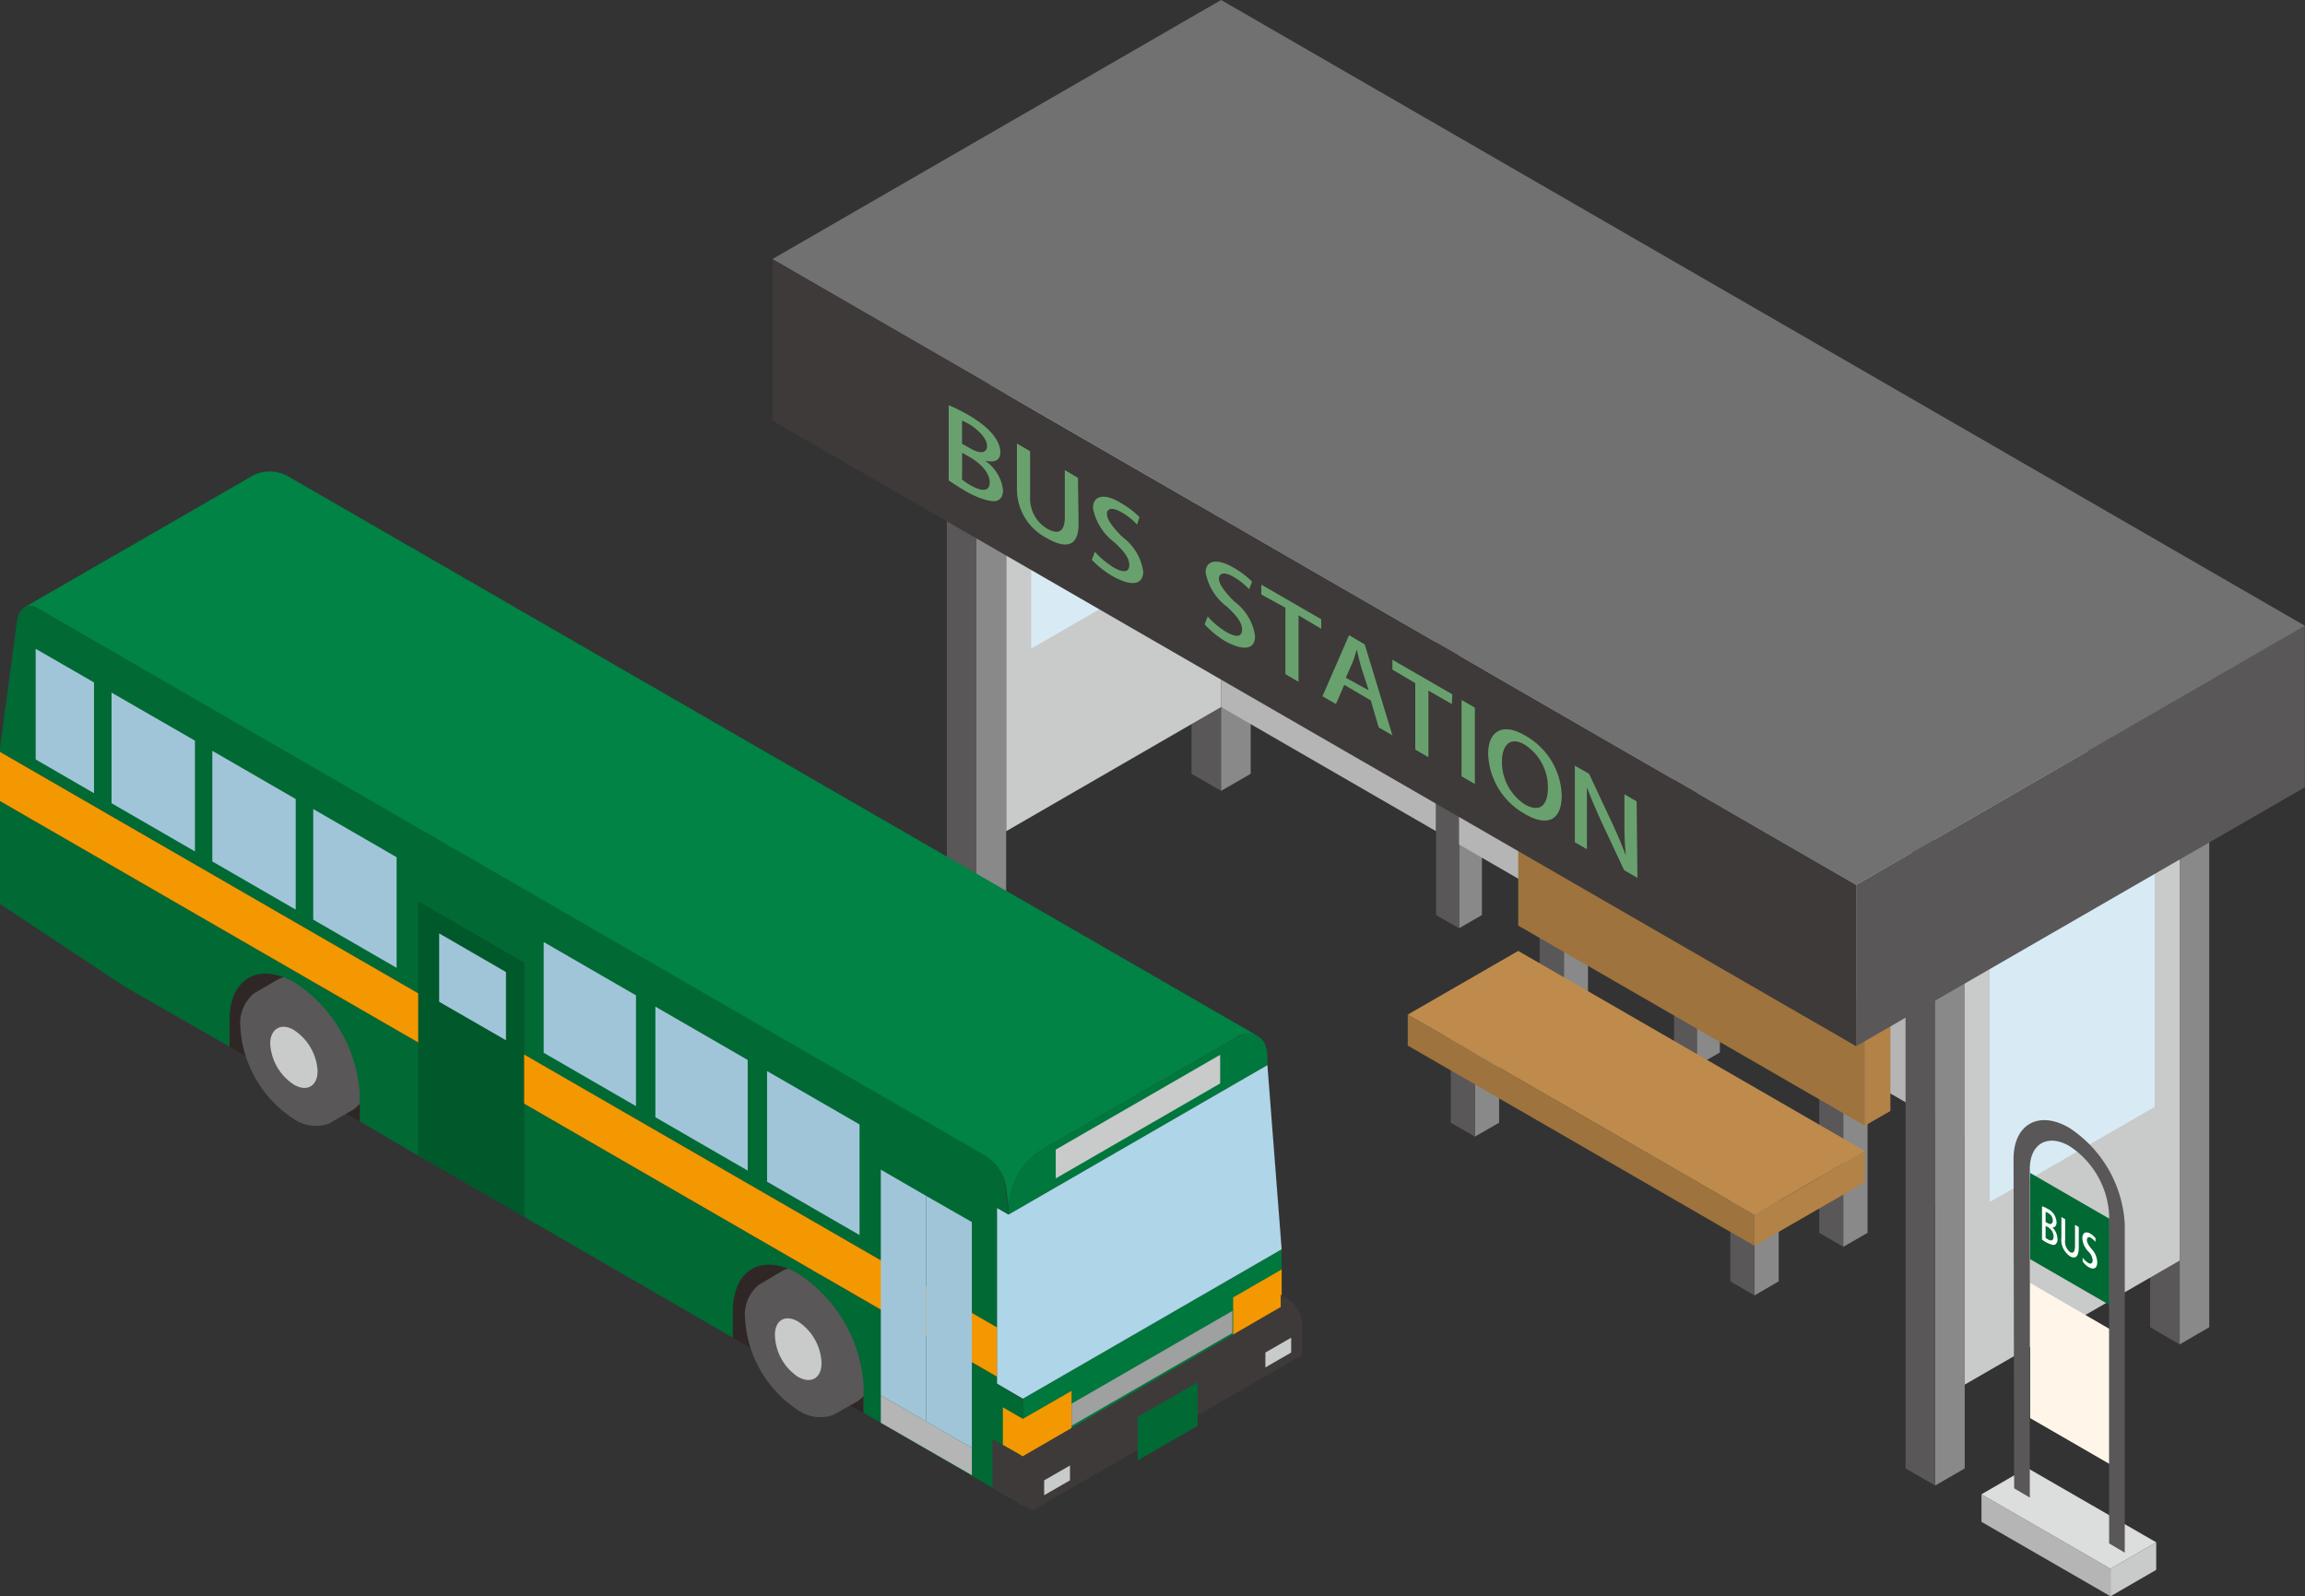 <svg xmlns="http://www.w3.org/2000/svg" viewBox="0 0 147.33 102.03"><rect x="0" y="0" width="147.33" height="102.03" fill="#333333" stroke="none"/><defs><style>.cls-1{fill:#595757;}.cls-2{fill:#c9caca;}.cls-3{fill:#d8ebf5;}.cls-4{fill:#898989;}.cls-5{fill:#b5b5b6;}.cls-6{fill:#b7cdda;}.cls-7{fill:#be8b4c;}.cls-8{fill:#9e733d;}.cls-9{fill:#b28247;}.cls-10{fill:#727171;}.cls-11{fill:#3e3a39;}.cls-12{fill:#69a16e;}.cls-13{fill:#dcdddd;}.cls-14{fill:#006934;}.cls-15{fill:#fff6e9;}.cls-16{fill:#fff;}.cls-17{fill:#2f2725;}.cls-18{fill:#00773d;}.cls-19{fill:#f39800;}.cls-20{fill:#9fa0a0;}.cls-21{fill:#afd5e9;}.cls-22{fill:#00592a;}.cls-23{fill:#a1c5d8;}.cls-24{fill:#e60012;}.cls-25{fill:#008344;}</style></defs><title>アセット 33</title><g id="レイヤー_2" data-name="レイヤー 2"><g id="レイヤー_1-2" data-name="レイヤー 1"><polygon class="cls-1" points="76.16 49.46 78.05 50.55 78.05 16.03 76.16 14.94 76.16 49.46"/><polygon class="cls-2" points="64.31 53.13 78.05 45.19 78.05 16.03 64.31 23.97 64.31 53.13"/><polygon class="cls-3" points="65.91 41.46 76.45 35.37 76.45 19.17 65.91 25.26 65.91 41.46"/><polygon class="cls-4" points="78.05 50.55 79.94 49.46 79.94 14.94 78.05 16.03 78.05 50.55"/><polygon class="cls-4" points="62.41 59.58 64.31 58.49 64.31 23.97 62.41 25.06 62.41 59.58"/><polygon class="cls-1" points="60.52 58.49 62.41 59.58 62.41 25.06 60.52 23.97 60.52 58.49"/><polygon class="cls-5" points="78.05 45.19 91.79 53.13 91.79 23.97 78.05 16.03 78.05 45.19"/><polygon class="cls-6" points="79.65 35.37 90.19 41.46 90.19 25.26 79.65 19.17 79.65 35.37"/><polygon class="cls-1" points="122.21 76.05 123.67 76.89 123.67 42.37 122.21 41.53 122.21 76.05"/><polygon class="cls-1" points="107 67.27 108.47 68.11 108.47 33.59 107 32.75 107 67.27"/><polygon class="cls-4" points="109.93 67.27 108.47 68.11 108.47 33.59 109.93 32.75 109.93 67.27"/><polygon class="cls-4" points="125.14 76.05 123.67 76.89 123.67 42.37 125.14 41.53 125.14 76.05"/><polygon class="cls-4" points="94.72 58.49 93.26 59.33 93.26 24.81 94.72 23.97 94.72 58.49"/><polygon class="cls-1" points="91.79 58.49 93.26 59.33 93.26 24.81 91.79 23.97 91.79 58.49"/><polygon class="cls-5" points="93.26 53.98 107 61.91 107 32.75 93.26 24.81 93.26 53.98"/><polygon class="cls-6" points="94.86 44.15 105.4 50.24 105.4 34.04 94.86 27.95 94.86 44.15"/><polygon class="cls-5" points="108.47 62.76 122.21 70.69 122.21 41.53 108.47 33.59 108.47 62.76"/><polygon class="cls-6" points="110.06 52.93 120.61 59.02 120.61 42.82 110.06 36.73 110.06 52.93"/><polygon class="cls-5" points="123.67 71.53 137.42 79.47 137.42 50.31 123.67 42.37 123.67 71.53"/><polygon class="cls-6" points="125.27 61.71 135.81 67.8 135.81 51.6 125.27 45.51 125.27 61.71"/><polygon class="cls-1" points="137.43 84.83 139.32 85.93 139.32 51.41 137.43 50.31 137.43 84.83"/><polygon class="cls-2" points="125.58 88.5 139.32 80.57 139.32 51.41 125.58 59.34 125.58 88.5"/><polygon class="cls-3" points="127.18 76.83 137.72 70.75 137.72 54.55 127.18 60.63 127.18 76.83"/><polygon class="cls-4" points="139.32 85.93 141.21 84.83 141.21 50.31 139.32 51.41 139.32 85.93"/><polygon class="cls-4" points="123.69 94.95 125.58 93.86 125.58 59.34 123.69 60.43 123.69 94.95"/><polygon class="cls-1" points="121.8 93.86 123.69 94.95 123.69 60.43 121.8 59.34 121.8 93.86"/><polygon class="cls-1" points="116.28 78.8 117.82 79.69 117.82 67.39 116.28 66.5 116.28 78.8"/><polygon class="cls-4" points="119.37 78.8 117.82 79.69 117.82 67.39 119.37 66.5 119.37 78.8"/><polygon class="cls-4" points="101.5 68.48 99.96 69.38 99.96 57.08 101.5 56.18 101.5 68.48"/><polygon class="cls-1" points="99.96 69.38 98.41 68.48 98.41 56.18 99.96 57.08 99.96 69.38"/><polygon class="cls-4" points="95.82 71.76 94.27 72.65 94.27 66.35 95.82 65.46 95.82 71.76"/><polygon class="cls-1" points="94.27 72.65 92.73 71.76 92.73 65.46 94.27 66.35 94.27 72.65"/><polygon class="cls-4" points="113.69 81.9 112.14 82.8 112.14 76.49 113.69 75.6 113.69 81.9"/><polygon class="cls-1" points="112.14 82.8 110.6 81.9 110.6 75.6 112.14 76.49 112.14 82.8"/><polygon class="cls-7" points="120.83 65.06 119.2 66 97.04 53.2 98.67 52.27 120.83 65.06"/><polygon class="cls-8" points="97.04 59.16 119.2 71.95 119.2 66 97.04 53.21 97.04 59.16"/><polygon class="cls-9" points="119.2 71.95 120.83 71.01 120.83 65.06 119.2 66 119.2 71.95"/><polygon class="cls-8" points="89.98 64.85 112.14 77.65 112.14 79.63 89.98 66.83 89.98 64.85"/><polygon class="cls-7" points="97.04 60.78 119.2 73.57 112.14 77.65 89.98 64.85 97.04 60.78"/><polygon class="cls-9" points="112.14 77.65 119.2 73.57 119.2 75.56 112.14 79.63 112.14 77.65"/><polygon class="cls-1" points="118.64 66.87 147.32 50.32 147.32 40 118.64 56.56 118.64 66.87"/><polygon class="cls-10" points="118.64 56.56 147.33 40 78.05 0 49.37 16.56 118.64 56.56"/><polygon class="cls-11" points="49.38 26.89 118.64 66.87 118.64 56.56 49.38 16.57 49.38 26.89"/><path class="cls-12" d="M63,29.47a2.65,2.65,0,0,1,1.11,1.86c0,.51-.27.66-.48.7s-1-.1-1.89-.63c-.49-.28-.86-.53-1.1-.69V25.9a11.1,11.1,0,0,1,1.3.65c1.69,1,2,1.87,2,2.36s-.34.68-.92.54Zm-1-.82c.67.39,1.09.31,1.09-.15s-.54-1-1.06-1.34a4.85,4.85,0,0,0-.54-.28v1.48Zm-.51,2A5,5,0,0,0,62,31c.68.39,1.26.48,1.26-.17s-.63-1.24-1.28-1.62l-.48-.27Z"/><path class="cls-12" d="M68.94,33.5c0,1.45-.82,1.59-2,.91A3.52,3.52,0,0,1,65,31.27V28.35l.84.49v2.95a2.24,2.24,0,0,0,1.09,2c.7.4,1.13.23,1.13-.74v-3l.84.49Z"/><path class="cls-12" d="M72.68,33.53a4,4,0,0,0-1-.79c-.66-.38-.93-.2-.93.11s.31.8,1,1.48a3.32,3.32,0,0,1,1.32,2.2c0,.82-.69,1-1.93.31a5.82,5.82,0,0,1-1.35-1.06l.19-.51a5.68,5.68,0,0,0,1.2,1c.66.38,1,.29,1-.15s-.28-.83-.94-1.45a3.56,3.56,0,0,1-1.38-2.2c0-.77.7-1,1.8-.31a5.56,5.56,0,0,1,1.17.89Z"/><path class="cls-12" d="M79.84,37.66a4.37,4.37,0,0,0-1-.79c-.65-.38-.93-.2-.93.12s.31.79,1,1.47a3.3,3.3,0,0,1,1.31,2.2c0,.82-.68,1-1.93.31A6,6,0,0,1,77,39.91l.19-.51a5.21,5.21,0,0,0,1.2,1c.66.38,1,.29,1-.15s-.28-.83-.94-1.45a3.58,3.58,0,0,1-1.39-2.2c0-.78.71-.95,1.8-.31a5.56,5.56,0,0,1,1.17.89Z"/><path class="cls-12" d="M84.45,40.19,83,39.33v4.25l-.84-.49V38.84L80.62,38v-.63l3.83,2.21Z"/><path class="cls-12" d="M89,47l-.88-.51-.5-1.72-1.7-1L85.39,45l-.86-.5,1.7-3.9,1,.59Zm-1.52-2.88L87,42.63c-.11-.38-.2-.77-.28-1.12h0c-.08.25-.16.56-.26.81l-.44,1Z"/><path class="cls-12" d="M92.8,45l-1.5-.86V48.4l-.84-.49V43.66L89,42.8v-.63l3.83,2.21Z"/><path class="cls-12" d="M93.42,44.74l.85.49v4.88l-.85-.49Z"/><path class="cls-12" d="M99.82,50.83c0,1.7-1,2-2.38,1.18a4.58,4.58,0,0,1-2.32-3.82c0-1.54,1-2,2.39-1.16A4.53,4.53,0,0,1,99.82,50.83ZM96,48.68a3.25,3.25,0,0,0,1.47,2.74c1,.56,1.47,0,1.47-1.07a3.25,3.25,0,0,0-1.46-2.74C96.46,47,96,47.73,96,48.68Z"/><path class="cls-12" d="M104.66,56.11l-.85-.49-1.46-3.12c-.33-.73-.66-1.49-.92-2.19h0c0,.65,0,1.29,0,2.14v1.83l-.77-.45V48.94l.91.52,1.45,3.1c.35.74.66,1.48.9,2.13h0a20.47,20.47,0,0,1-.09-2.12v-1.8l.78.45Z"/><polygon class="cls-5" points="126.65 97.27 134.9 102.03 134.9 100.27 126.65 95.51 126.65 97.27"/><polygon class="cls-2" points="137.82 98.58 137.82 100.34 134.9 102.03 134.9 100.27 137.82 98.58"/><polygon class="cls-13" points="129.57 93.82 137.82 98.58 134.9 100.27 126.65 95.51 129.57 93.82"/><polygon class="cls-14" points="129.76 80.48 134.83 83.41 134.83 77.9 129.76 74.97 129.76 80.48"/><polygon class="cls-15" points="129.76 90.64 134.83 93.57 134.83 84.94 129.76 82 129.76 90.64"/><path class="cls-16" d="M131.19,78.46a1.06,1.06,0,0,1,.32.73.38.38,0,0,1-.14.35c-.11.08-.28,0-.54-.11a2.43,2.43,0,0,1-.31-.2V77.1a1.84,1.84,0,0,1,.37.17,1,1,0,0,1,.56.86c0,.21-.1.33-.26.32Zm-.29-.27c.19.11.31,0,.31-.16a.55.55,0,0,0-.3-.5.57.57,0,0,0-.16-.07v.65Zm-.15.93.15.1c.19.11.36.1.36-.19a.71.71,0,0,0-.37-.6l-.14-.08Z"/><path class="cls-16" d="M132.87,79.71c0,.64-.23.78-.57.58a1.28,1.28,0,0,1-.54-1.21V77.79l.24.14v1.3a.87.87,0,0,0,.31.8c.2.11.32,0,.32-.43V78.29l.24.14Z"/><path class="cls-16" d="M133.94,79.38a1.28,1.28,0,0,0-.29-.26c-.18-.11-.26,0-.26.14s.09.32.29.56a1.3,1.3,0,0,1,.37.85c0,.37-.19.52-.55.32a1.32,1.32,0,0,1-.38-.36l0-.24a1.37,1.37,0,0,0,.35.33c.18.11.29,0,.29-.16a.85.85,0,0,0-.27-.56,1.3,1.3,0,0,1-.39-.85c0-.34.2-.48.51-.3a1.22,1.22,0,0,1,.33.29Z"/><path class="cls-1" d="M128.74,95.13l1,.59v-21c0-1.62,1.14-2.27,2.53-1.47a5.6,5.6,0,0,1,2.54,4.4v21l1,.59v-21a7.87,7.87,0,0,0-3.56-6.16c-1.95-1.13-3.55-.21-3.55,2Z"/><path class="cls-17" d="M51,81.4a9.18,9.18,0,0,1,4.16,7.21V90.3l-8.32-4.8V83.8C46.88,81.15,48.74,80.07,51,81.4Z"/><path class="cls-17" d="M18.79,62.78A9.2,9.2,0,0,1,23,70v1.7l-8.33-4.8v-1.7C14.62,62.53,16.48,61.45,18.79,62.78Z"/><path class="cls-1" d="M54.82,89.56a2.35,2.35,0,0,0,1-2.21,7.52,7.52,0,0,0-3.39-5.89,2.45,2.45,0,0,0-2.35-.27l-1.58.93a2.48,2.48,0,0,0-.88,2.12A7.52,7.52,0,0,0,51,90.13a2.49,2.49,0,0,0,2.26.31Z"/><path class="cls-2" d="M49.53,85.33A3.32,3.32,0,0,0,51,88c.84.48,1.51.09,1.51-.87A3.32,3.32,0,0,0,51,84.46C50.2,84,49.53,84.37,49.53,85.33Z"/><path class="cls-1" d="M22.56,70.94a2.39,2.39,0,0,0,1-2.22,7.5,7.5,0,0,0-3.4-5.88,2.4,2.4,0,0,0-2.34-.27l-1.58.92a2.47,2.47,0,0,0-.88,2.13,7.52,7.52,0,0,0,3.4,5.89,2.49,2.49,0,0,0,2.26.31Z"/><path class="cls-2" d="M17.27,66.71a3.34,3.34,0,0,0,1.52,2.62c.83.48,1.51.09,1.51-.87a3.34,3.34,0,0,0-1.51-2.62C18,65.35,17.27,65.74,17.27,66.71Z"/><polygon class="cls-18" points="65.38 89.4 81.92 79.85 81.92 83.54 65.38 93.09 65.38 89.4"/><path class="cls-18" d="M64.47,77.13a4.64,4.64,0,0,1,2.09-3.63l12.35-7.13c1.16-.67,2.1-.13,2.1,1.21v.5L64.47,77.63Z"/><polygon class="cls-2" points="67.48 75.32 77.99 69.25 77.99 67.42 67.48 73.48 67.48 75.32"/><polygon class="cls-19" points="78.82 82.93 81.92 81.14 81.92 83.54 78.82 85.33 78.82 82.93"/><polygon class="cls-20" points="68.49 89.72 78.77 83.79 78.77 85.2 68.49 91.13 68.49 89.72"/><polygon class="cls-21" points="64.47 77.63 81.01 68.08 81.92 79.85 65.38 89.4 65.38 89.4 63.72 88.44 63.72 77.2 64.47 77.63"/><polygon class="cls-22" points="33.5 61.53 33.5 77.78 26.73 73.86 26.73 57.62 33.5 61.53"/><polygon class="cls-23" points="28.07 64.03 32.34 66.49 32.34 62.13 28.07 59.66 28.07 64.03"/><path class="cls-14" d="M26.73,73.87,23,71.68V70a9.2,9.2,0,0,0-4.16-7.2c-2.31-1.33-4.17-.25-4.17,2.4v1.7L8,63.08l-8-5.3V51.2L26.73,66.63Z"/><path class="cls-14" d="M63.72,88.44l1.66,1v6.78L55.2,90.3V88.61A9.18,9.18,0,0,0,51,81.4c-2.3-1.33-4.16-.25-4.16,2.4v1.7L33.5,77.78V70.54L63.72,88Z"/><path class="cls-14" d="M33.5,61.53l-6.77-3.91v5.87L0,48.06v-.24l1.08-8.11c.13-.82.62-1.24,1.38-.8L62.92,73.82a3,3,0,0,1,1.39,2.39l.16,1.42-.75-.43v7.64L33.5,67.4Z"/><polygon class="cls-19" points="26.73 63.49 26.73 66.63 0 51.2 0 48.06 26.73 63.49"/><polygon class="cls-19" points="63.72 84.84 63.72 87.99 33.5 70.54 33.5 67.4 63.72 84.84"/><polygon class="cls-19" points="65.38 90.69 65.38 90.69 68.49 88.9 68.49 91.29 65.38 93.09 64.1 92.35 64.1 89.95 65.38 90.69"/><polygon class="cls-23" points="59.2 90.86 62.12 92.54 62.12 78.11 59.2 76.44 59.2 90.86"/><polygon class="cls-23" points="56.3 89.18 59.2 90.86 59.2 76.44 56.3 74.76 56.3 89.18"/><polygon class="cls-23" points="49.03 75.53 54.94 78.94 54.94 71.87 49.03 68.46 49.03 75.53"/><polygon class="cls-23" points="41.89 71.41 47.79 74.82 47.79 67.75 41.89 64.34 41.89 71.41"/><polygon class="cls-23" points="34.75 67.29 40.65 70.7 40.65 63.62 34.75 60.21 34.75 67.29"/><polygon class="cls-23" points="20.02 58.78 25.35 61.86 25.35 54.79 20.02 51.71 20.02 58.78"/><polygon class="cls-23" points="13.57 55.06 18.9 58.14 18.9 51.07 13.57 47.99 13.57 55.06"/><polygon class="cls-23" points="7.13 51.34 12.46 54.42 12.46 47.34 7.13 44.27 7.13 51.34"/><polygon class="cls-23" points="2.28 48.54 6.01 50.7 6.01 43.62 2.28 41.47 2.28 48.54"/><path class="cls-11" d="M63.44,92v3.09L66,96.55l17.23-9.94v-2a2.11,2.11,0,0,0-1-1.65l-.37-.21v.79L65.33,93.11a1.21,1.21,0,0,0-.26-.2Z"/><polygon class="cls-5" points="56.3 90.94 62.12 94.29 62.12 92.54 56.3 89.18 56.3 90.94"/><path class="cls-24" d="M1.5,38.87h0l0,0Z"/><path class="cls-25" d="M78.91,66.37,66.56,73.5a4.64,4.64,0,0,0-2.09,3.63l0,.12-.12-1a3,3,0,0,0-1.39-2.39L2.46,38.91a.87.87,0,0,0-.92-.08l14.65-8.45a2.38,2.38,0,0,1,2.23.07L80.36,66.2h0A1.48,1.48,0,0,0,78.91,66.37Z"/><polygon class="cls-2" points="80.88 87.4 82.53 86.45 82.53 85.5 80.88 86.45 80.88 87.4"/><polygon class="cls-2" points="68.39 94.62 66.74 95.57 66.74 94.62 68.39 93.67 68.39 94.62"/><polygon class="cls-14" points="72.72 93.34 76.55 91.14 76.55 88.36 72.72 90.56 72.72 93.34"/></g></g></svg>
